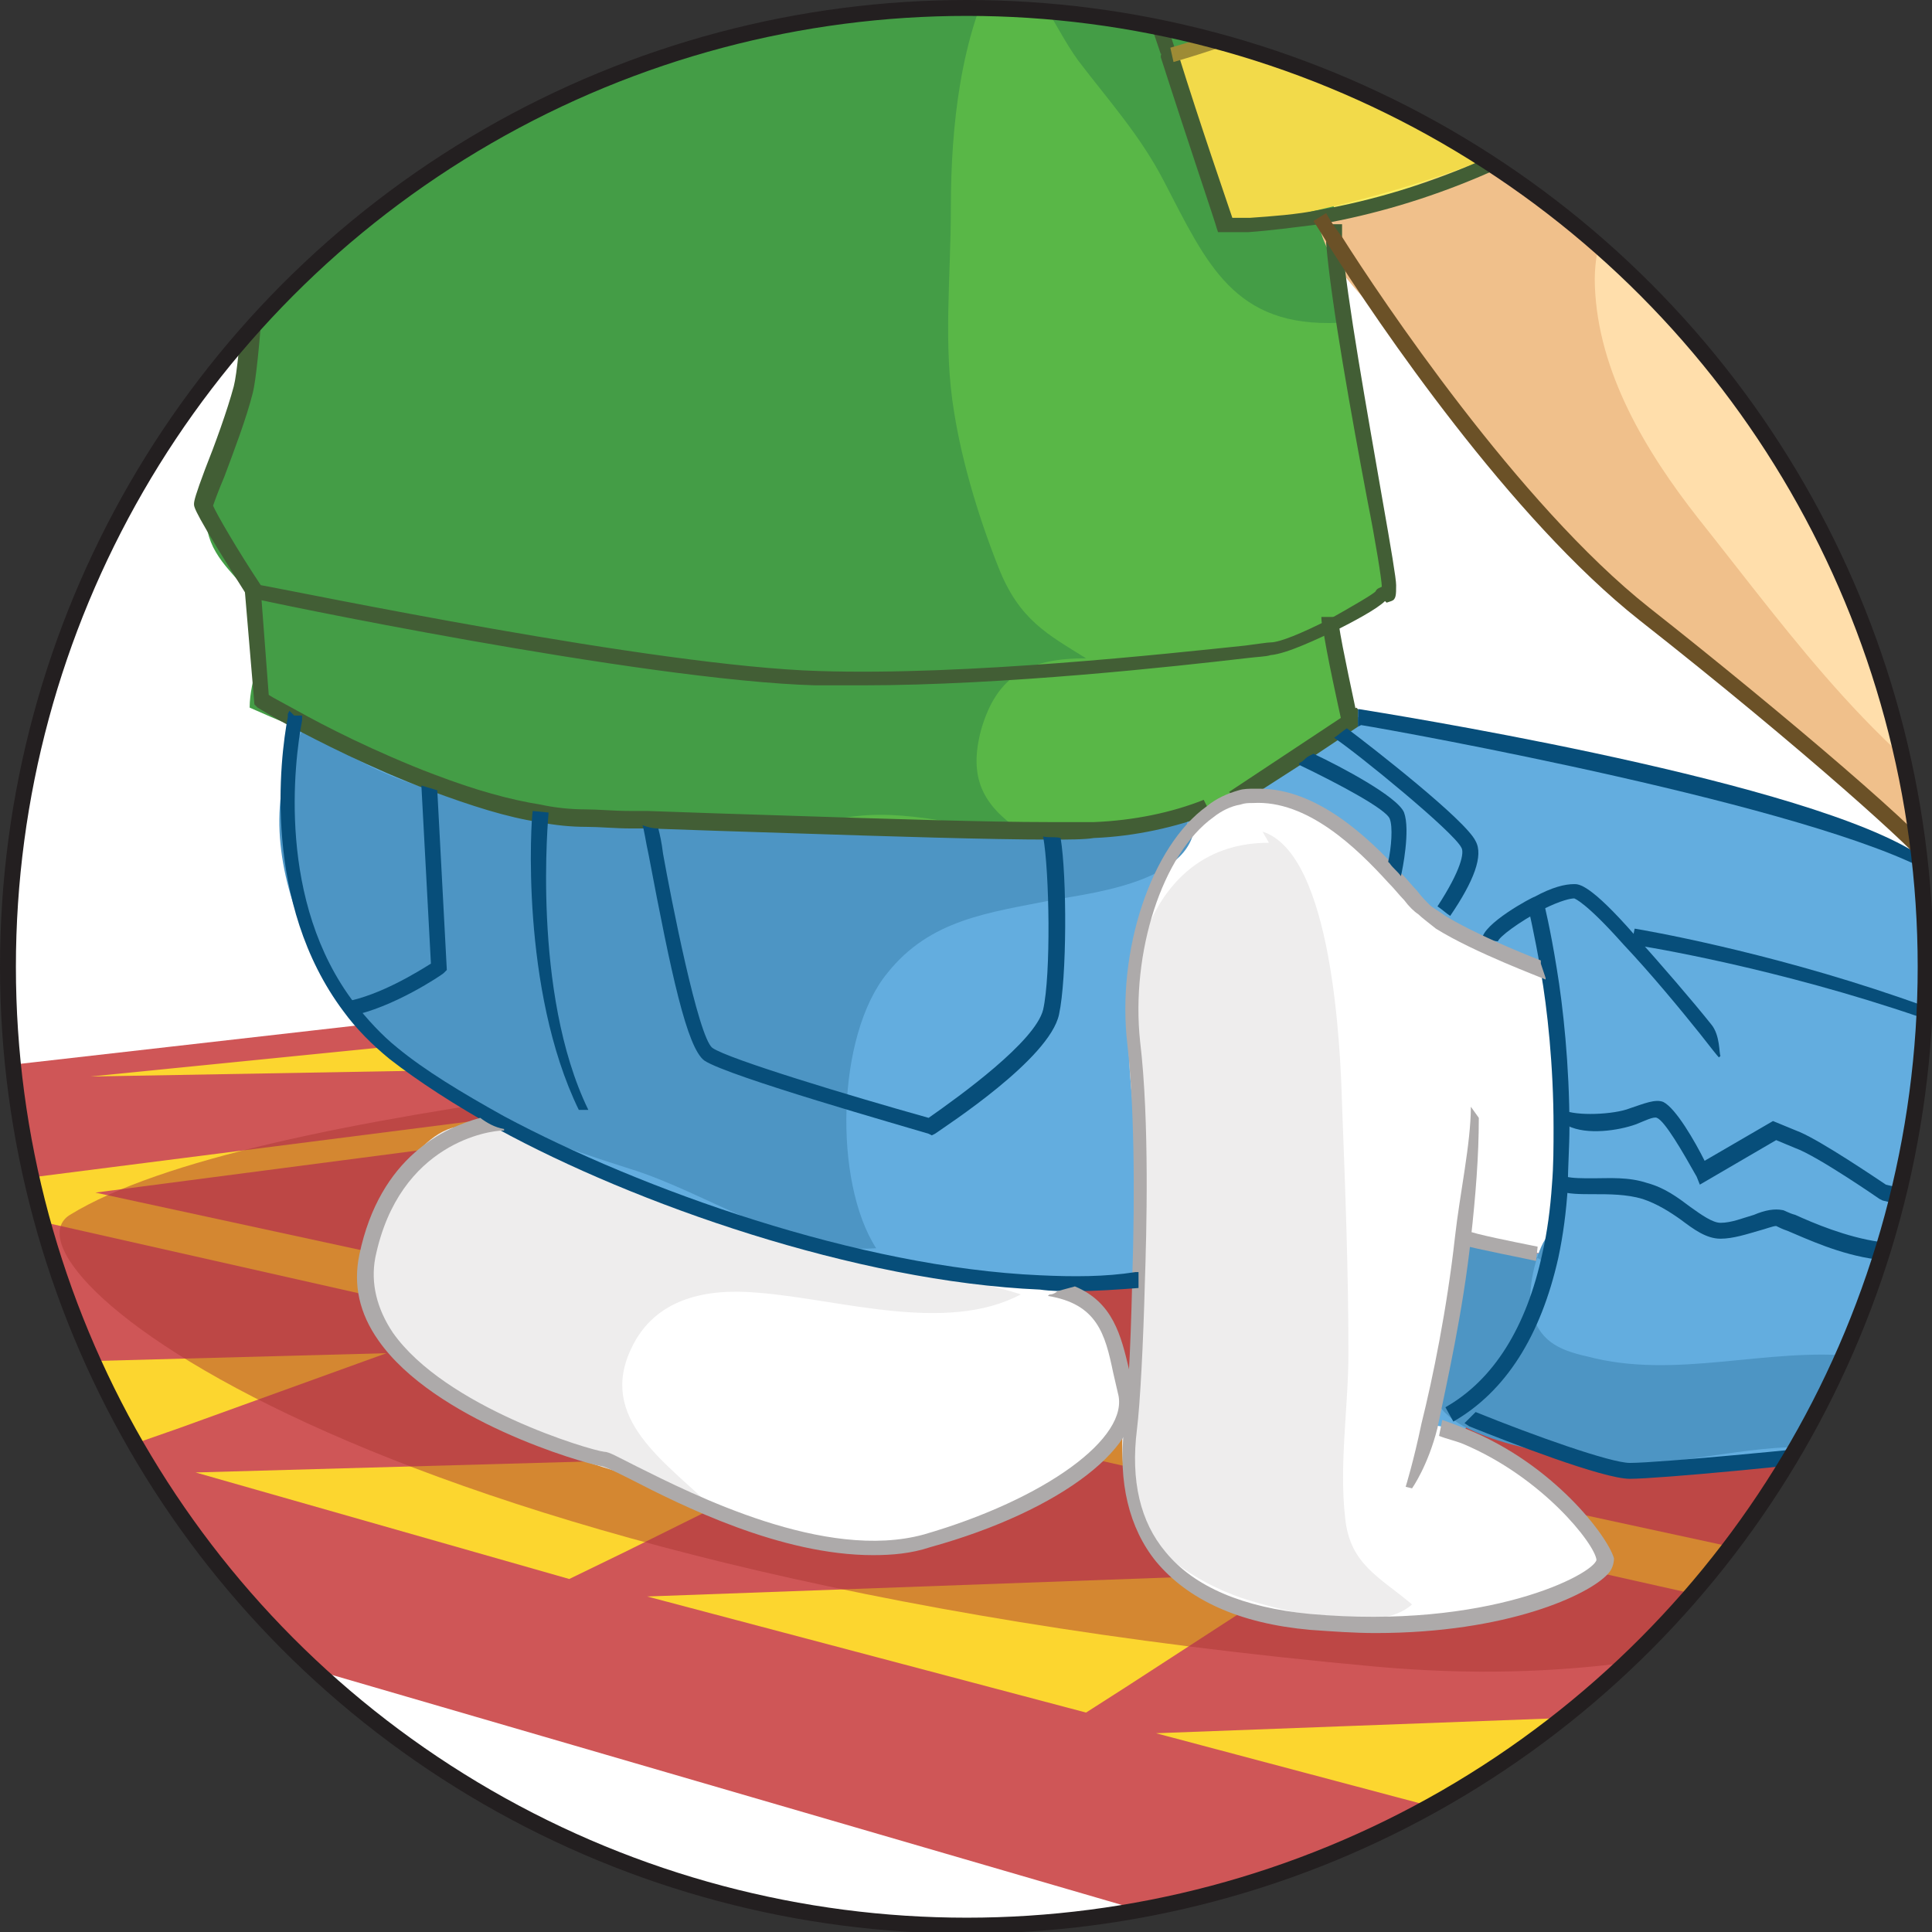 <?xml version="1.0" encoding="utf-8"?>
<!-- Generator: Adobe Illustrator 21.1.0, SVG Export Plug-In . SVG Version: 6.00 Build 0)  -->
<svg version="1.1" id="Layer_1" xmlns="http://www.w3.org/2000/svg" xmlns:xlink="http://www.w3.org/1999/xlink" x="0px" y="0px"
	 viewBox="0 0 121.5 121.5" style="enable-background:new 0 0 121.5 121.5;" xml:space="preserve">
<rect x="0" y="0" width="121.5" height="121.5" fill="#333333" stroke="none"/>
<style type="text/css">
	.st0{clip-path:url(#SVGID_2_);}
	.st1{fill:#CF5657;}
	.st2{fill:#FCD62F;}
	.st3{opacity:0.5;}
	.st4{fill:#AC3734;}
	.st5{fill:#FFDEAB;}
	.st6{fill:#63ADDF;}
	.st7{fill:#A64A30;}
	.st8{fill:#F9EE62;}
	.st9{fill:#FFFFFF;}
	.st10{fill:#59B747;}
	.st11{fill:#449D46;}
	.st12{fill:#8E3D21;}
	.st13{fill:#F0C08B;}
	.st14{fill:#4D95C4;}
	.st15{fill:#EEEDED;}
	.st16{fill:#F2DA4A;}
	.st17{fill:#461B12;}
	.st18{fill:#6B5127;}
	.st19{fill:#9E8B35;}
	.st20{fill:#425E35;}
	.st21{fill:#074E7A;}
	.st22{fill:#ADAAAA;}
</style>
<g>
	<defs>
		<circle id="SVGID_1_" cx="60.8" cy="60.8" r="60.3"/>
	</defs>
	<use xlink:href="#SVGID_1_"  style="overflow:visible;fill:#FFFFFF;"/>
	<clipPath id="SVGID_2_">
		<use xlink:href="#SVGID_1_"  style="overflow:visible;"/>
	</clipPath>
	<g class="st0">
		<g>
			<g>
				<polygon class="st1" points="-79.5,76.1 99.4,128.2 351.5,63.2 192.7,45.1 				"/>
			</g>
			<g id="XMLID_211_">
				<g>
					<polygon class="st2" points="341,62.6 334,64.4 323.5,60.9 					"/>
					<polygon class="st2" points="332.8,64.9 323.9,66.9 318.4,64.9 					"/>
					<polygon class="st2" points="321.8,67.4 312.8,69.4 307.1,67.3 					"/>
					<polygon class="st2" points="312.6,59.8 292.5,59.3 287.1,57.1 					"/>
					<polygon class="st2" points="311.2,70 299.2,72.7 293.5,69.7 					"/>
					<polygon class="st2" points="296.8,73.3 283,76.6 277.6,73.3 					"/>
					<polygon class="st2" points="284.1,56.1 262.4,55.3 255.6,53.6 					"/>
					<polygon class="st2" points="259.4,77 281.3,76.8 263.8,81.1 					"/>
					<polygon class="st2" points="254.1,53.3 239.1,52.7 233.9,50.8 					"/>
					<polygon class="st2" points="235.9,82 260.5,81.8 239.1,86.9 					"/>
					<polygon class="st2" points="235.7,87.9 208.1,94.3 206.3,88.3 					"/>
					<polygon class="st2" points="231.2,51 213.3,50.2 210.5,48.4 					"/>
					<polygon class="st2" points="202.5,95.5 165.7,104.4 168.7,96.2 					"/>
					<polygon class="st2" points="194,46.1 207.2,47.6 188.6,47.2 					"/>
					<polygon class="st2" points="187.9,47.1 184.1,48.6 173.2,48.6 					"/>
					<polygon class="st2" points="172.6,48.9 172.5,50.6 159.6,50.7 					"/>
					<polygon class="st2" points="159.2,51 157.3,53 142.1,52.8 					"/>
					<polygon class="st2" points="159,105.8 108.1,118.4 72.7,109 123.5,107.1 					"/>
					<polygon class="st2" points="142,52.9 139.9,54.7 124.6,55.3 					"/>
					<polygon class="st2" points="122.9,55.7 119.8,57.8 101.9,57.8 					"/>
					<polygon class="st2" points="100.4,58 96.1,60.2 75.8,60 					"/>
					<polygon class="st2" points="81.9,98.9 70.8,106.1 68.3,107.7 40.7,100.4 					"/>
					<polygon class="st2" points="74.4,60.6 68.4,63.3 43.9,64.3 					"/>
					<polygon class="st2" points="51.6,91.5 39.3,97.6 35.8,99.3 12.3,92.6 					"/>
					<polygon class="st2" points="42.7,64 33.9,67.2 5.7,67.7 					"/>
					<polygon class="st2" points="24.3,85.1 11.3,89.8 7.3,91.2 -13.2,86.1 					"/>
					<path class="st2" d="M125.6,100.9l190.7-38.3L198.1,49.9L6,75L125.6,100.9z M-5.5,75l203.7-26l124.4,13.9l-199.3,41.1
						l-40.6-9.1L-5.5,75z"/>
					<polygon class="st2" points="1.6,79.8 -13.8,84.2 -17.1,85.1 -34.8,80.4 					"/>
					<polygon class="st2" points="-3.7,71.4 -6.2,72.1 -35.2,79.3 -36,79.5 -52.1,75.4 					"/>
				</g>
			</g>
		</g>
		<g class="st3">
			<g>
				<path class="st4" d="M161.3,74.1c1.2,0.5,30.1,5.4,14.7,9.4c-7.6,2-23.4,11.1-42,14.4c-19.1,3.3-28.9,8.6-47.6,6.9
					c-64.6-5.9-86.9-25.4-82-28.4c11.4-7,48.3-9.7,75.6-12.6c25.5-2.8,58.7,5.8,62.8,5.9C146.9,69.9,158,72.7,161.3,74.1z"/>
			</g>
		</g>
		<g>
			<g id="XMLID_210_">
				<g>
					<g>
						<path class="st5" d="M84,15.3c-0.6-1-1-1.5-1-1.5l0-0.1c8.2-1.4,14.9-5.1,19.5-8.4c0.8,1.5,22.3,40.5,27.9,42.8
							c5.2,2.1,14.9,7.3,14.9,7.3s8.2,9.7,4.9,18.6l-1.4,0.2c-1.3-8-8.3-13.6-8.3-13.6l-0.1-0.2c-7.9,2.8-18.5-5-18.7-5.8
							c-0.3-0.9-8.2-7.9-18.3-15.8C95.2,32.2,86.8,19.6,84,15.3z"/>
					</g>
					<g>
						<path class="st6" d="M84.9,45.4l0.5-0.3c0,0,28.3,4.9,36.2,9.4c0.3,0.8,10.9,8.6,18.7,5.8l0.1,0.2c0,0,7,5.5,8.3,13.6
							c0.3,1.7,0.3,3.6-0.1,5.6c-0.5,0.3-3.3,0-6.6-0.4l0.2-2c-10.1-13.6-39.7-18.5-39.7-18.5l-0.2,0.1c-1.5-1.7-2.9-3-3.5-3
							c-0.5,0-1.4,0.3-2.3,0.8l0,0c0,0,0.4,1.6,0.8,4.1l-0.1,0c0,0-4.4-1.6-6.8-3.1c0.2-0.4,2.4-3.5,1.8-4.7
							c-0.6-1.2-7.3-6.5-8.4-7.2L84.9,45.4z"/>
					</g>
					<g>
						<path class="st6" d="M142.1,79.4c3.3,0.4,6.1,0.6,6.6,0.4c-0.3,1.7-0.8,3.1-1.3,4.4l-0.9-0.4c0,0-6.6-1-10.7-1.6
							c-4.1-0.6-6.6-1.2-8.4-1.6c-1.9-0.4-6.4-1.4-9.3-1.8c-2.9-0.4-5.5-1.9-6.2-2.1c-0.6-0.2-2.3,0.8-3.7,0.8
							c-1.4,0-2.7-1.8-4.7-2.5c-2-0.6-4.1,0-5.1-0.4l-0.2,0c0.1-1.2,0.1-2.5,0.1-3.7l1.3,0c1.6,0.8,4.1-1.2,4.9-0.8
							c0.8,0.4,2.7,3.9,2.7,3.9l4.5-2.7c0,0,0,0,1.4,0.6c1.4,0.6,5.3,3.3,5.3,3.3s8.9,2.3,13.6,2.9
							C134.5,78.4,138.6,78.9,142.1,79.4z"/>
					</g>
					<g>
						<path class="st6" d="M97.5,78.9c0.3-1.4,0.5-2.9,0.6-4.4l0.2,0c1,0.4,3.1-0.2,5.1,0.4c2.1,0.6,3.3,2.5,4.7,2.5
							c1.4,0,3.1-1,3.7-0.8c0.6,0.2,3.3,1.6,6.2,2.1c2.9,0.4,7.4,1.4,9.3,1.8c1.8,0.4,4.3,1,8.4,1.6c4.1,0.6,10.7,1.6,10.7,1.6
							l0.9,0.4c-3,6.9-9,8-14.2,7.5c-6.1-0.6-14.6-0.6-17.1-0.3c-2.4,0.3-11.9,1.2-13.7,1.2c-1.7,0-9-2.9-9.9-3.3l-0.4,1.1
							c-0.5-0.2-1-0.4-1.6-0.6l-0.6-0.1c0.7-2.9,1.6-7.2,2.1-11.8l0.1,0c0.6,0.2,4.5,1,4.5,1L97.5,78.9z"/>
					</g>
					<g>
						<path class="st6" d="M102.4,59l0.2-0.1c0,0,29.6,4.9,39.7,18.5l-0.2,2c-3.5-0.4-7.6-1-10.1-1.3c-4.7-0.6-13.6-2.9-13.6-2.9
							s-3.9-2.7-5.3-3.3c-1.4-0.6-1.4-0.6-1.4-0.6l-4.5,2.7c0,0-1.8-3.5-2.7-3.9c-0.8-0.4-3.3,1.6-4.9,0.8l-1.3,0
							c0-3.8-0.4-7.3-0.8-9.9c-0.4-2.5-0.8-4.1-0.8-4.1l0,0c0.9-0.4,1.7-0.8,2.3-0.8C99.5,56,100.9,57.4,102.4,59z"/>
					</g>
					<g>
						<path class="st7" d="M103.2-128.8c0.6,1.6,1.2,3.9,1.2,6.4c0,5.1-2.7,10.7-14,12.1h0c-0.1-0.7-0.4-1.4-1.1-2
							c-2.1-2.1-5-1.9-7.8,1.6c-2.5,3.1-3.9,11-0.6,15.7c-0.7,7.7-8,14.3-12.4,16.5c-4.5,2.2-11.9,0.2-11.9,0.2s-2.6,4.6-10.5,5.2
							c-1.3,0.2-2.7,0.1-4-0.1c-8.2-1-17-6.7-17-6.7s1.6-1,2-3.8c0.7-4.8-2-9.6-4.6-12.8c-1.7-2-4-3.4-6.2-4.9
							c-4.9-3.3-8.5-7.6-9.9-13.4c-1.5-6.5-1.9-13.5-0.3-20.1C9-147,21.6-153.8,21.6-153.8c-5.4,0.8-13,5.4-13,5.4
							c2.8-15.4,16.9-14.2,16.9-14.2c-1.8-4-3.4-11.8,6.2-18.4c0,0-0.8,11.9,4.2,16.5c-0.4-0.4,1.8-3.7,2-3.9
							c4.5-6.8,13.1-10,20.8-11.2c4.6-0.7,9.5-0.9,14,0.1c6.5,1.5,11.3,6.4,15.1,11.6c1.1,1.5,2.2,3.1,2.8,4.8
							c1,2.4,4.9,4.2,7.3,4.8c5.7,1.3,10.2,1.5,15.2,4.4c5.5,3.2,10,11.6,6.8,17.7c-0.8,1.5-2,2.9-3.3,4
							C109.6-126.7,104.8-128.2,103.2-128.8z"/>
					</g>
					<g>
						<path class="st8" d="M102.5,5.3c-4.6,3.3-11.3,6.9-19.5,8.4c-1.4,0.2-2.9,0.4-4.4,0.5H77c0,0-1.8-5.3-3.5-10.7l0.2,0
							c16.6-4.8,27.7-15.2,28.7-16.1c2.9,4.8,5.1,8.4,6,9.4c1.3,2.5,1.3,2.5,1.3,2.5S107.1,2,102.5,5.3z"/>
					</g>
					<g>
						<path class="st5" d="M90.4-110.3L90.4-110.3c11.3-1.4,14-7.1,14-12.1h0.4c0,3.9,0.1,11.7-0.1,15.3c-0.1,3-0.3,6.2,0.2,9.2
							c0.6,3.6,2.3,6.8,2.6,10.4c0.1,1.7-0.1,3.5-0.3,5.2c-0.8,5.1-3.1,9.2-7,12.5c-2.9,2.5-6.7,3.9-10.4,4.8
							c-15.7,3.3-20.2,0.3-20.2,0.3l-0.7-0.1l-0.5,1.5l-0.1,0.1c-4-4.1-10.2-5.3-15.5-6c-4.3-0.5-8.6-0.5-11.5-0.3l1-3.2l0-0.4
							c1.4,0.2,2.7,0.2,4,0.1c7.9-0.6,10.5-5.2,10.5-5.2s7.4,2,11.9-0.2c4.4-2.2,11.7-8.8,12.4-16.5c-3.3-4.7-1.9-12.6,0.6-15.7
							c2.8-3.5,5.6-3.7,7.8-1.6C89.9-111.8,90.3-111.1,90.4-110.3z"/>
					</g>
					<g>
						<path class="st9" d="M87.7,55c0.8,0.8,1.4,1.6,1.8,2c0.2,0.2,0.6,0.5,1,0.8c2.4,1.5,6.8,3.1,6.8,3.1l0.1,0
							c0.4,2.6,0.8,6.2,0.8,9.9c0,1.2,0,2.4-0.1,3.7c-0.1,1.5-0.3,3-0.6,4.4l-0.8-0.1c0,0-3.9-0.8-4.5-1l-0.1,0
							c-0.5,4.6-1.4,8.9-2.1,11.8l0.6,0.1c0.5,0.2,1.1,0.3,1.6,0.6c5.3,2.2,8.5,6.5,8.7,7.7c0.2,1.2-6.8,4.9-18.5,3.9
							c-11.7-1-11.7-8.9-11.3-12.1c0.2-1.5,0.4-5.1,0.5-9.3c0.2-5.1,0.1-11-0.3-15c-0.7-5.7,1.4-12.1,4.8-14.6
							c0.6-0.4,1.2-0.7,1.9-0.9c0.3-0.1,0.6-0.1,0.9-0.1C82.4,49.7,85.6,52.8,87.7,55z"/>
					</g>
					<g>
						<path class="st10" d="M73.5,3.5C75.2,8.8,77,14.2,77,14.2h1.5c1.5-0.1,3-0.3,4.4-0.5l0,0.1c0,0,0.3,0.6,1,1.5
							c0.4,5.8,3.4,20.5,3.4,21.6c0,1.2,0,0-0.6,0.6c-0.3,0.3-1.7,1.1-3.2,1.9c-1.4,0.7-3,1.4-3.8,1.5C78.3,41,62.4,43,51.4,42.6
							c-11-0.3-35.4-5.5-35.4-5.5s-3.2-5-3.2-5.4c0-0.3,1.8-4.7,2.5-7.3c0.7-2.6,1.6-24.1,2.2-28.6c0.6-4.6,3.4-23.2,3.4-25.4
							c0-2.2,1.2-15,3.1-20.2c1.9-5.3,8.1-9.8,8.1-9.8s1.1-0.6,3.3-1.2c2-0.5,4.9-1,8.6-1c7.8,0,18.5,2.9,22.7,4
							c1.6,0.4,3.4,1.2,5.2,2.1c2.9,1.4,5.6,3.2,6.6,3.8c1.5,1.1,2.9,2.9,2.9,2.9s13.1,22.8,21.2,36.3c-1,1-12.1,11.3-28.7,16.1
							L73.5,3.5z"/>
					</g>
					<g>
						<path class="st6" d="M92.4,53.2c0.6,1.2-1.6,4.3-1.8,4.7c-0.4-0.3-0.8-0.5-1-0.8c-0.4-0.4-1.1-1.2-1.8-2
							c0.1-0.6,0.5-2.8,0.2-3.8c-0.4-1-6-3.7-6-3.7l-0.1-0.1L84,46C85.1,46.6,91.8,51.9,92.4,53.2z"/>
					</g>
					<g>
						<path class="st6" d="M87.9,51.3c0.3,0.9-0.1,3.2-0.2,3.8c-2.1-2.3-5.3-5.3-8.9-5.2c-0.3,0-0.6,0-0.9,0.1l3.9-2.6l0.1,0.1
							C81.9,47.6,87.5,50.3,87.9,51.3z"/>
					</g>
					<g>
						<path class="st10" d="M18.5,45.2c-1.3-0.7-2.1-1.2-2.1-1.2l-0.5-6.9c0,0,24.4,5.2,35.4,5.5c11,0.4,26.9-1.7,28.5-1.8
							c0.8-0.1,2.3-0.7,3.8-1.5c0.2,1.5,1,5.1,1.3,6L84,46l-2.2,1.4L77.9,50c-0.7,0.2-1.3,0.5-1.9,0.9L76,50.8
							c-0.3,0.1-3,1.3-7.1,1.4c-0.6,0-1.6,0-2.8,0c-5.9,0-17.5-0.5-25.3-0.7c-1.4,0-2.8-0.1-3.9-0.1c-0.9,0-1.9-0.1-2.9-0.3
							c-2.2-0.4-4.6-1.1-6.8-1.9C23.7,47.8,20.5,46.2,18.5,45.2z"/>
					</g>
					<g>
						<path class="st6" d="M34,51.1c1,0.2,2,0.3,2.9,0.3c1.1,0,2.5,0.1,3.9,0.1v0.2c0.2,0.6,2.3,13.6,3.7,14.6c1.4,1,14,4.5,14,4.5
							s7-4.5,7.6-7.2c0.5-2.3,0.5-9.3,0-11.4c1.2,0,2.1,0,2.8,0c4.1-0.2,6.8-1.3,7.1-1.4l0.1,0.1c-3.4,2.4-5.5,8.8-4.8,14.6
							c0.4,4,0.5,9.9,0.3,15c-1.9,0.2-3.9,0.3-6.1,0.2c-10.9-0.5-24.6-5-33.9-10c-2.7-1.4-5-2.9-6.8-4.3c-1.1-0.9-2.1-1.9-2.8-2.9
							c2.6-0.5,5.7-2.6,5.7-2.6L27,49.6l0.2-0.5C29.4,50,31.8,50.7,34,51.1z"/>
					</g>
					<g>
						<path class="st8" d="M41.1-69.6c2.9-0.1,7.2-0.2,11.5,0.3c5.4,0.7,11.6,1.9,15.5,6c1.7,1.8,3.1,4.1,3.7,7.2l-0.2,0.4
							c-1.8-0.9-3.6-1.7-5.2-2.1c-4.2-1.1-14.9-4-22.7-4c-3.7,0-6.6,0.5-8.6,1L35.2-61l2-8.3C37.2-69.3,38.7-69.5,41.1-69.6z"/>
					</g>
					<g>
						<path class="st9" d="M70.8,87.5c0.8,3.1-4.5,7.2-12.5,9.5c-8,2.3-19.1-5-20.4-5.2c-1.2-0.2-16.4-4.5-14.8-12.7
							c1.5-7.4,7.2-8.3,8.4-8.4c9.3,5,23,9.5,33.9,10v0.2C70,81.3,70,84.4,70.8,87.5z"/>
					</g>
					<g>
						<path class="st6" d="M66.1,52.3c0.5,2,0.5,9,0,11.4c-0.6,2.7-7.6,7.2-7.6,7.2s-12.5-3.5-14-4.5c-1.4-1-3.5-14-3.7-14.6v-0.2
							C48.6,51.8,60.2,52.2,66.1,52.3z"/>
					</g>
					<g>
						<path class="st6" d="M27,49.6l0.6,11.1c0,0-3.1,2.1-5.7,2.6c-5.5-7.3-3.5-17.4-3.4-18.2c2,1.1,5.2,2.7,8.6,4L27,49.6z"/>
					</g>
				</g>
			</g>
			<g>
				<path class="st11" d="M74.8-53.7c-3.9-3.7-10.2,1.6-11.8,5.2c-2.4,5.4,0.2,12.2,2,17.4c2.5,7.4,6.2,12.3,11.1,18.2
					c2.1,2.5,3.5,5.4,5.7,7.9c0.8,0.9,3.2,2.4,3.3,3.6c0,0.1,0.3,0.4,0.4,0.4c-2.1,0.4-4.1,1.8-6.1,2.5c-2,0.7-4.2,0.9-6,1.7
					c-0.3,1.9,2.8,7.4,3.6,10.2c0.6,2.1,4.8,0,6.8-0.6c0.9,2.2,0.1,5.2,0.4,7.5c-6.6,0.3-8.3-3.7-11-8.9c-1.5-2.9-3.5-5.1-5.4-7.6
					c-1.6-2.2-2.3-4.8-5-6C60.4,2.2,59.8,8,59.8,13c0,4.4-0.5,8.7,0.2,12.9c0.5,3.2,1.6,6.8,2.8,9.8c1.3,3.3,3.1,4.2,5.5,5.7
					c-3.5,0-5.6,1-6.6,4.5c-0.8,3,0.1,4.7,2.4,6.3c-3.6-0.1-7-1.4-10.8-0.8c-4.1,0.6-7.8,0.1-11.8-0.2c-3.9-0.3-6.8,0.1-10.4-1.1
					c-3.2-1-6.6-2.7-10-3.6c-2-0.5-3.6-1.2-5.4-2c0-1.8,1-3.7,0.6-5.6c-0.4-2-2-2.7-2.9-4.5c-1.6-3.3,1.1-8,1.9-11.3
					c0.9-3.7-0.3-7.2,0.7-10.9c0.9-3.6,1.3-7.8,1.3-11.5c0-4.3,1.2-8.5,1.1-12.9c-0.1-2.2,0.8-4.2,0.8-6.5c0-2.1,0.5-4.5,1.1-6.4
					c0.6-1.8,0.4-2.7,0.8-4.6c0.4-2.1,0.1-4.3,0.1-6.3c0-1.4,0-2.9,0.3-4.4c0.4-1.8,0.9-3.3,1.5-5.2c1.2-4.1-0.1-4.4,3.9-9.1
					c2.3-2.6,6.5-4.9,9.8-5.9c3.4-1,7.3-1.4,10.8-1.1c4.7,0.4,9,1.4,13.5,2.6c2.8,0.7,5.4,1.8,8.2,2.5c2.8,0.7,4.2,1.6,6.3,3"/>
			</g>
			<g>
				<path class="st12" d="M80.5-174.7c-4.4-2.5-11.9,1.9-15.5,4.5c-4.6,3.3-9.2,6.2-12.6,11c-3.3,4.7-7.5,9.4-9.6,14.7
					c-1.7,4.3-2.8,9.3-3,13.8c-0.4,7.5,4.4,19.9,13.3,19.2c4.8-0.4,9.8-0.9,14.5-1.6c3.4-0.5,7.6-1.4,9.7,2.2
					c1.8,3.1,1.3,6.7,1.1,10.2c-0.2,3.7,0.3,7.3-0.9,10.9c-2.4,7.5-8.9,14.1-17.3,13.3c-1.5-0.1-2.8-0.5-4.1-1.1
					c-2.8,6.7-11,5.4-16.1,3.8c-5.6-1.7-10.2-2.4-15.3-6.1c5.9-6.8,0.5-14.9-5-19.6c-2.7-2.3-5.7-2.9-8.1-5.4
					c-2.9-3.1-3.9-7.5-5.6-11.4c-1.2-2.8-1.2-9-0.9-12.2c0.4-4,0.7-3.8,1.4-7.7c1.1-6.5,11.5-16.6,17.7-18.7
					c-3.8,0.9-6.9,1.5-10.1,3.7c-1.9,1.3-3.1,1.8-5.2,2.4c-0.3-2,1.1-3.6,2.1-5.3c1.1-1.8,2.8-3.4,4.4-4.7c3.6-3,6.8-3.3,11.2-2.4
					c-0.4-1.7-2-3.4-2.5-5.2c-0.7-2.3,0.6-4.2,1.4-6.3c0.6-1.5,1.3-3.5,2.3-4.9c0.9-1.3,3-2.2,3.6-3.1c0,3.2,0.4,6.6,1.2,9.5
					c0.6,2.3,1.8,4.7,2.9,5.9c2.5-3.5,5.2-8.2,8.5-9.9c4.1-2.2,7.9-3.5,12.4-4.1c6.4-0.9,15.6-1.2,21.3,1.5c1.4,0.7,2.8,2,3.9,3.1"
					/>
			</g>
			<g>
				<path class="st12" d="M64.2-158c1.7-0.9,2.5,1.8,2.1,3.3c-0.4,1.7-2.1,3.3-3.2,4.6c-3.3,3.5-6.2,7.7-6.5,12.6
					c-0.3,4.7,1,10.1,3.7,14.1c2.7,4.1,6.2,4.7,10.6,5.6c-3.2,2.7-10.5,0.4-13.8-1.5c-5-2.9-7.8-7.9-8.5-13.5
					c-0.7-6,1.2-12.5,5-17.2c1.5-1.8,3.1-4,5-5.4c1.4-1,3-1.3,4.5-2c0.8-0.4,1.3-0.9,2.2-1"/>
			</g>
			<g>
				<path class="st12" d="M78.3-146.3c-5.7,3.3-3.4,14,0,18.1c1.3,1.5,4.1,2.9,6.1,2.8c1.4-0.1,4.1-1.2,4.1-2.8
					c-5.3-1.2-7.9-7.6-7.2-12.7c0.2-1.4,2.2-4.9,1.2-6.1c-1.1-1.4-4.3,0-5.1,1.1"/>
			</g>
			<g>
				<path class="st13" d="M104.8-111.7c-0.5,4.6-11.5,5.6-14.8,4.6c0.2-0.4,0-0.9,0.2-1.3c-8-0.4-8.8,9.3-7.6,15.3
					c-4.2,1.7-1.4,13.5,0.4,16.3c2.1,3.3,4.2,9.3,8,11c-1.5-0.4-3.9,0.7-5.6,0.9c-2,0.2-4,0.4-6.1,0.4c-2,0-4.1,0.2-6.1,0
					c-2.5-0.4-3.1-1.5-4.2,1.5c-3.3-4.1-8.4-4.7-13-6.1c-4.6-1.3-9.7-1.3-14.5-0.7c0.3-1,0.7-2.1,0.9-3.2c3.4-0.3,6.1-0.3,9.4-1.9
					c1.3-0.6,3.3-2.4,4-2.9c1.2-0.8,3.8,0.4,5.7,0.4c8.5,0,13.6-6.3,17.3-12.2c0.7-1.1,2-4.3,1.8-5.6c-0.3-1.6-1.6-3.4-1.6-5.5
					c0-2.9,1.7-8.7,3.6-10.9c2.4-2.8,5.1-2.6,7.4,0.2c1.3,1.6,2,0.5,4.1-0.3c1.8-0.7,3.8-0.7,5.4-1.9c2.4-1.7,4.5-4.2,4.4-8.4
					c0.8,1.9,2.3,10.1,1.1,11.4"/>
			</g>
			<g>
				<path class="st14" d="M75.1,51c0.7,4.3-6,5.1-8.9,5.6c-4,0.8-7.7,1.2-10.4,4.6c-3.2,3.9-3.4,13.1-0.7,17.3
					c-5.3,0.4-10.6-3.5-15.5-5c-4.4-1.4-7.1-2.4-11.1-4.3c-6.6-3.2-13-13.7-10.3-21.5c0.3-0.8,0.6-1.5,1.1-2.1
					c7.9,6.7,19.7,5.3,28,5.8c9.4,0.6,18.4,1,27.3-0.2c0.1,0.8,0.1,1.7-0.2,2.4"/>
			</g>
			<g>
				<path class="st14" d="M97.4,77.7c-0.6,0.4-1.4,3.2-1.1,4.6c0.4,2,1.7,2.6,3.5,3c5.6,1.5,11.3-0.6,17,0
					c5.3,0.5,10.4,0.9,15.8,0.9c2,0,3.5-0.5,5.4-1c2.1-0.6,3.6-0.4,5.7-0.7c1.2-0.2,2.1-0.7,3.2-0.7c0.3,2.3-4.4,6-6.3,6.9
					c-4,1.8-9.2,1.1-13.5,0.9c-4.7-0.2-9.1-0.6-13.9-0.6c-4.2,0-8.7,1.5-12.8,0.9c-3-0.5-10.1-1.5-10.2-4.5c0-0.7,1.3-8.9,1.8-9.2
					c0.5-0.4,5.1,0.8,4.9,1.1"/>
			</g>
			<g>
				<path class="st15" d="M30.1,71c-3.1-1.2-5.8,4-6.8,6.3c-1.7,3.6-0.1,5.6,2.7,8.3c3.2,3,5.7,3.9,8.4,5.3c2.6,1.4,6.7,2,10.4,3.9
					c-3-2.9-7.2-5.6-5.1-10c1.5-3.2,4.8-3.8,8-3.5c5.1,0.4,11.8,2.6,16.5,0.1c-3.7-1.2-8.1-1.4-11.9-2.5c-2.9-0.9-6.5-1.5-9.1-3
					c-3.6-2.2-11.4-5.1-14-5.2"/>
			</g>
			<g>
				<path class="st15" d="M79.4,52.3c4.4,1.4,4.9,13.6,5,17.2c0.2,5.2,0.4,10.4,0.4,15.6c0,3.4-0.6,7-0.2,10.4
					c0.3,2.9,2.2,3.7,4.2,5.4c-2.2,2-8.2,0.4-10.7-0.4c-2.9-1-6.2-3.1-7.1-6.2c-1.1-4,0.2-8.8,0.8-12.7c0.8-5.2-0.6-10.1-0.8-15.2
					C70.6,60.2,72.8,53,79.8,53"/>
			</g>
			<g>
				<path class="st13" d="M102,5.7c-0.5,0.2,0.1,1.3,0.2,2.3c0.1,1.3-0.1,2.6-0.5,3.7c-0.7,2.2-1.5,3.9-1.4,6.3
					c0.2,5.4,3.2,10.4,6.5,14.6c6.2,7.8,11.5,15.4,20.3,20.5c2.5,1.4,4.9,2.7,7.7,3.1c2.4,0.4,5.2,0.1,7.3,1.5
					c3.3,2.1,5.4,8.6,5.2,12.2c-0.3-2.9-5.1-8.9-7.9-9.6c-3.3-0.9-6.6,0.9-10.1-0.8c-6.5-3.3-12.1-8.8-17.3-13.7
					c-5.1-4.9-10.6-8.2-15.3-13.6c-2.8-3.2-5.5-7.2-8.2-10.5c-1.9-2.3-5.2-4.8-5.6-7.9c3.6-1.2,7.7-2.7,11.3-4
					c1.9-0.7,5.5-2.5,7.1-3.5"/>
			</g>
			<g>
				<path class="st16" d="M85.8-1.4c-0.1,3.1,7,9.1,10,10.4c-5,2.3-11.1,3.9-15.7,4.8c-3,0.6-2.3,0.3-4.1-2.5
					c-1.4-2.4-2.1-5.7-1.9-8.3c3.3-0.1,9.3-1.7,11.7-4"/>
			</g>
			<g>
				<path class="st16" d="M52.6-69.1c-1.6,1.6-1.8,5.6,0,7.2C48.7-62.9,38-64.7,35-61.4c1-2.4,2.4-5.2,2.6-7.9
					c2.7-0.1,5.3-0.6,8-0.6c1.4,0,7.3-0.2,6.7,0.6"/>
			</g>
			<g>
				<g>
					<g>
						<path class="st17" d="M106.7-127.6c-1.5,0-2.7-0.3-3.8-0.7l-0.1-0.1l0.2-1c0.1,0,0.2,0.1,0.2,0.1c3.8,1.6,8.3,0.4,12.8-3.4
							c1.3-1.1,2.5-2.5,3.2-3.8c3-5.7-1.1-13.9-6.6-17.1c-3.5-2-6.8-2.7-10.7-3.4c-1.4-0.3-2.8-0.5-4.4-0.9
							c-2.5-0.6-6.6-2.4-7.6-5.1c-0.6-1.5-1.5-3-2.8-4.7c-3.3-4.5-8-9.8-14.8-11.4c-3.8-0.9-8.3-0.9-13.8-0.1
							c-5.5,0.8-15.5,3.3-20.5,10.9c-0.7,1-2,3-2,3.5c0,0,0-0.1-0.1-0.2l-0.7,0.7l0,0l0,0c0,0,0,0,0,0c-4.2-3.9-4.4-12.8-4.4-15.8
							c-8.3,6.3-6.9,13.5-5.2,17.2c0.7,1.6,1.4,2.5,1.4,2.6l-0.8,0.6c0,0-0.8-1.1-1.5-2.8c-1.8-4.2-3.5-12.2,6.3-19l0.8-0.6l-0.1,1
							c0,0.1-0.6,10.6,3.4,15.4c0.3-0.7,0.8-1.7,1.9-3.2c5.2-7.9,15.5-10.5,21.2-11.4c5.6-0.8,10.3-0.8,14.2,0.1
							c7.1,1.6,12,7.1,15.4,11.7c1.3,1.7,2.3,3.3,2.9,4.9c0.9,2.1,4.6,3.9,6.9,4.5c1.5,0.4,2.9,0.6,4.3,0.9c3.9,0.7,7.3,1.4,11,3.5
							c5.9,3.4,10.2,12.2,7,18.4c-0.8,1.5-2,2.9-3.5,4.1C112.8-128.7,109.4-127.6,106.7-127.6z"/>
					</g>
				</g>
				<g>
					<g>
						<path class="st17" d="M44.4-72.5c-0.8,0-1.5-0.1-2.3-0.2c-8.2-1-16.8-6.6-17.2-6.8L24.2-80l0.7-0.4c0.1,0,1.4-0.9,1.8-3.4
							c0.8-5.6-3.3-10.9-4.5-12.4c-1.5-1.8-3.5-3.1-5.5-4.4l-0.6-0.4c-5.4-3.6-8.8-8.2-10.1-13.7c-1.7-7.1-1.8-14.1-0.3-20.3
							c2.1-8.9,9.3-14.9,13.2-17.6c-4.8,1.5-9.9,4.6-10,4.6l-0.9,0.6l0.2-1.1c2.8-15.7,17.3-14.6,17.4-14.6l-0.1,1
							c-0.6-0.1-13-0.9-16.1,12.7c2.2-1.3,7.9-4.3,12.3-4.9l2.8-0.4l-2.5,1.3c-0.1,0.1-12.5,6.8-15.2,18.6
							c-1.4,6.1-1.3,12.9,0.3,19.8c1.3,5.2,4.5,9.6,9.7,13.1l0.6,0.4c2,1.3,4.1,2.7,5.7,4.6c1.7,2,5.6,7.4,4.7,13.2
							c-0.3,1.9-1.1,3.1-1.7,3.7c2.1,1.3,9.4,5.5,16.2,6.3c1.4,0.2,2.7,0.2,3.9,0.1c7.5-0.6,10.1-4.9,10.1-4.9l0.2-0.3l0.4,0.1
							c0.1,0,7.2,1.9,11.5-0.2c4.5-2.2,11.4-8.8,12.1-16.1c0-0.2,0-0.3,0-0.4l0.7,0.9c0,0.2,0.2-0.5,0.2-0.3
							c-0.7,7.7-7.9,14.5-12.7,16.8c-4.1,2-10.3,0.7-11.9,0.4c-0.8,1.1-3.8,4.6-10.7,5.1C45.6-72.6,45-72.5,44.4-72.5z"/>
					</g>
				</g>
				<g>
					<g>
						<path class="st17" d="M90.5-109.8l-0.1-1c9.2-1.5,13.6-5,13.6-11.6c0-2.6-0.7-5-1.2-6.2c-0.4-1.2-0.9-2-0.9-2l0.9-0.5
							c0,0,0.4,0.8,0.9,2.1c0.5,1.2,1.3,3.8,1.3,6.5C104.9-117.5,102.4-111.3,90.5-109.8z"/>
					</g>
				</g>
				<g>
					<g>
						<path class="st18" d="M76.9-63.1c-5,0-7.1-1-7.5-1.3l-0.2,0l-0.4,1.1l-0.9-0.3l0.6-1.9l1.3,0.2c0,0,4.6,2.8,19.8-0.4
							c4.3-1,7.6-2.6,10.1-4.7c3.9-3.3,6.1-7.3,6.8-12.2c0.2-1.7,0.5-3.4,0.3-5.1c-0.2-1.9-0.8-3.8-1.3-5.6c-0.5-1.5-1-3.1-1.2-4.8
							c-0.5-3.1-0.3-6.4-0.2-9.3c0.2-3.6,0.1-11.5,0.1-15.3c0-1.3,0-2.2,0-2.2h1c0,0,0,0.9,0,2.2c0,3.8,0.1,11.7-0.1,15.3
							c-0.1,2.9-0.3,6.1,0.2,9.1c0.2,1.6,0.7,3.1,1.2,4.6c0.6,1.9,1.2,3.8,1.4,5.8c0.2,1.8-0.1,3.6-0.3,5.3
							c-0.8,5.2-3.1,9.3-7.2,12.8c-2.6,2.2-6.1,3.8-10.6,4.9C84.2-63.4,80-63.1,76.9-63.1z"/>
					</g>
				</g>
				<g>
					<g>
						<path class="st18" d="M85-91.9c-1,0-1.9-0.3-2.9-1c-0.7-0.5-1.2-1.1-1.6-1.8c-3.4-5-1.9-13.1,0.6-16.3c1.5-1.9,3.2-3,4.9-3.1
							c1.3-0.1,2.6,0.4,3.6,1.5c0.6,0.6,1,1.4,1.2,2.3c0.3,1.9-0.6,3.7-0.6,3.7l-0.9-0.4c0,0,0.8-1.6,0.5-3.1
							c-0.1-0.7-0.4-1.3-0.9-1.8c-0.9-0.9-1.8-1.2-2.9-1.2c-1.4,0.1-2.8,1-4.2,2.8c-2.4,3-3.7,10.7-0.6,15.1
							c0.4,0.6,0.9,1.1,1.4,1.6c0.9,0.7,1.9,0.9,2.9,0.8c1.8-0.3,3.4-2,3.4-2l0.4,0.3c-0.1,0.1-1.4,2.2-3.6,2.6
							C85.6-92,85.3-91.9,85-91.9z"/>
					</g>
				</g>
				<g>
					<g>
						<path class="st18" d="M86-98.7c-1.3-7.5,2.4-10,2.6-10.1l0.6,0.8c-0.2,0.1-3.8,2.7-2.6,9.6L86-98.7z"/>
					</g>
				</g>
				<g>
					<g>
						<path class="st18" d="M87.4-102.2c-0.2-2.2-0.8-2.5-0.8-2.5l0.3-0.9c0.2,0.1,1.3,0.5,1.5,3.4L87.4-102.2z"/>
					</g>
				</g>
				<g>
					<g>
						<polygon class="st18" points="41.6,-69.5 41.1,-69.5 40.6,-69.7 41.6,-72.9 42.5,-72.7 						"/>
					</g>
				</g>
				<g>
					<g>
						<path class="st19" d="M71.4-56c-0.6-2.8-1.8-5.1-3.6-6.9c-3.8-3.9-9.9-5.2-15.2-5.9c-3.3-0.4-7.2-0.5-11.4-0.3
							c-1.7,0.1-3,0.2-3.5,0.3l-2,8l-1-0.2l2.1-8.6l0.3,0c0.1,0,1.6-0.2,3.9-0.3c4.3-0.2,8.2-0.1,11.6,0.3c5.6,0.7,11.8,2,15.8,6.2
							c1.9,1.9,3.2,4.4,3.9,7.4L71.4-56z"/>
					</g>
				</g>
				<g>
					<g>
						<path class="st20" d="M80.8-48.7C81-48.4,93.6-26.4,101.6-13c0.3-0.2,0.5-0.4,0.8-0.6C94.4-27,81.8-49,81.6-49.2
							c-0.1-0.1-1.5-2-3-3c-1.1-0.8-3.8-2.5-6.6-3.9c-1.4-0.7-3.5-1.6-5.3-2.1l-1.3-0.3c-4.7-1.2-14.4-3.7-21.6-3.7
							c-4,0-7,0.6-8.7,1c-2.2,0.6-3.3,1.2-3.4,1.2c-0.3,0.2-6.4,4.7-8.3,10c-1.9,5.3-3.1,18.1-3.1,20.4c0,1.6-1.5,12.5-2.6,19.7
							c-0.3,2.4-0.6,4.4-0.8,5.6c-0.3,2-0.5,7-0.9,12.3c-0.4,6.9-0.9,14.8-1.3,16.3c-0.4,1.5-1.2,3.7-1.8,5.2
							c-0.6,1.6-0.7,2-0.7,2.2c0,0.2,0,0.5,3.3,5.7l0.1,0.2l0.2,0c0.2,0.1,24.6,5.2,35.5,5.5c0.9,0,1.9,0,2.9,0
							c9,0,19.8-1.2,24.1-1.7c0.8-0.1,1.3-0.1,1.6-0.2c1.1-0.1,3.1-1.1,4-1.5c1.2-0.6,2.7-1.4,3.2-1.9l0.1,0.1l0.3-0.1
							c0.3-0.1,0.3-0.4,0.3-1c0-0.4-0.3-2.2-0.9-5.6c-0.9-5.2-2.2-12.4-2.5-16l0-0.2c0-0.4,0-0.7,0-0.9h-1c0,0.3,0,0.6,0,1l0,0.2
							C83.7,19,85,26.2,86,31.5c0.5,2.5,0.9,5,0.9,5.4c-0.2,0.1-0.3,0.1-0.4,0.3c-0.2,0.2-1.4,0.9-3,1.8c-1.6,0.8-3,1.4-3.6,1.4
							c-0.2,0-0.8,0.1-1.6,0.2c-4.8,0.5-17.5,1.9-26.8,1.6c-10.3-0.3-32.8-5-35.1-5.4c-1.4-2.1-2.8-4.5-3-5c0.1-0.3,0.4-1.1,0.7-1.8
							c0.6-1.6,1.4-3.7,1.8-5.3c0.4-1.6,0.9-9.1,1.3-16.5c0.3-5.3,0.6-10.3,0.9-12.2c0.2-1.1,0.4-3.2,0.8-5.6
							c1.1-7.7,2.6-18.2,2.6-19.9c0-2.2,1.2-15,3.1-20.1c1.8-5.1,7.9-9.5,7.9-9.5c0,0,1.1-0.6,3.2-1.1c1.7-0.5,4.5-1,8.4-1
							c7,0,16.7,2.5,21.3,3.7l1.3,0.3c1.4,0.3,3.1,1,5.1,2c2.8,1.4,5.5,3.1,6.5,3.8C79.4-50.5,80.8-48.7,80.8-48.7z"/>
					</g>
					<g>
						<path class="st20" d="M108.8-3.6c-0.7-0.9-2.7-3.9-5.9-9.3c-0.1-0.2-0.3-0.5-0.4-0.7c-0.3,0.2-0.5,0.4-0.8,0.6
							c0.1,0.2,0.2,0.4,0.4,0.6c3.3,5.5,5.2,8.6,5.9,9.4l1.1,2.2c-0.7,0.7-3.1,3.1-6.8,5.7c-6.1,4.3-12.6,7.1-19.3,8.3
							c-1.5,0.3-3,0.4-4.4,0.5h-1.1c-0.4-1.2-2-5.8-3.4-10.3c0-0.1-0.1-0.2-0.1-0.4c-0.3,0.1-0.6,0.2-0.9,0.3C73,3.4,73,3.5,73,3.6
							c1.7,5.3,3.5,10.6,3.5,10.7l0.1,0.3l1.9,0c1.4-0.1,2.9-0.3,4.5-0.5c6.8-1.2,13.5-4,19.7-8.4c4.6-3.2,7.1-6,7.2-6.1l0.2-0.2
							L108.8-3.6z"/>
					</g>
					<g>
						<path class="st20" d="M71.4-5.3c-0.5-2.2-0.9-4.5-1.2-6.9c-0.1-0.8-0.2-1.5-0.3-2.2c-0.3-1.8-0.5-3.4-0.8-4.4l-0.7-0.9
							c0.3,0.9,0.2,3.7,0.5,5.5c0.1,0.7,0.2,1.4,0.3,2.2c0.3,2.4,0.7,4.7,1.3,7c0.4,1.8,1.3,4.9,2.5,8.4c0.3-0.1,0.6-0.2,0.9-0.3
							C72.7-0.5,71.9-3.5,71.4-5.3z"/>
					</g>
				</g>
				<g>
					<g>
						<path class="st20" d="M66.1,52.8c-3.9,0-10.2-0.2-16.3-0.4c-3.2-0.1-6.3-0.2-9-0.3l-1.1,0c-1,0-2-0.1-2.8-0.1
							c-1,0-2-0.1-3-0.3c-2-0.3-4.2-1-6.9-2c-3.7-1.4-7-3.1-8.7-4c-1.3-0.7-2.1-1.2-2.1-1.2L16,44.3l-0.6-7.1l1-0.1l0.5,6.6
							c0.3,0.2,0.9,0.5,1.8,1c1.6,0.9,4.9,2.6,8.6,4c2.6,1,4.8,1.6,6.7,1.9c0.9,0.2,1.9,0.3,2.8,0.3c0.8,0,1.8,0.1,2.8,0.1l1.1,0
							c2.7,0.1,5.8,0.2,9,0.3c6.1,0.2,12.4,0.4,16.3,0.4c1.2,0,2.1,0,2.8,0c2.5-0.1,4.9-0.6,6.9-1.4l0.2,0.4l0.4,0.4l-0.2,0.1
							c-2.1,0.8-4.7,1.4-7.3,1.5C68.2,52.8,67.2,52.8,66.1,52.8z"/>
					</g>
				</g>
				<g>
					<g>
						<path class="st20" d="M84.5,45.8c0,0,0-0.1-0.1-0.3c-0.2-0.9-1-4.5-1.2-6c-0.1-0.3-0.1-0.6-0.1-0.7h1c0,0.1,0,0.3,0.1,0.5
							c0.2,1.4,1,5,1.2,6c0,0.1,0,0.2,0,0.2L84.5,45.8z"/>
					</g>
				</g>
				<g>
					<g>
						<path class="st20" d="M69.4-11.7c0,0-3-2.8-4.6-4.5l0-0.4c1.7,1.7,5.3,4.1,5.3,4.2L69.4-11.7z"/>
					</g>
				</g>
				<g>
					<g>
						<path class="st20" d="M70.1-42.7l-0.3-0.3c1.3-6.3,5.4-7.7,5.6-7.7l0.3,0.9C75.6-49.7,71.3-48.4,70.1-42.7z"/>
					</g>
				</g>
				<g>
					<g>
						<path class="st19" d="M73.8,3.9L73.6,3c16.3-4.7,27.3-14.9,28.5-16l0.8,0.6l-0.1,0.1C101.5-11.2,90.4-0.9,73.8,3.9z"/>
					</g>
				</g>
				<g>
					<g>
						<path class="st18" d="M149.5,75.4l-0.6-1.2c3.9-8.5-3.1-17.6-3.8-18.5c-1-0.5-10-5.2-14.8-7.2c-5.9-2.5-27.3-41.4-28.2-43.1
							L102,5.4l0-0.2h1h-0.5l0.4-0.3c6.2,11.3,23.2,40.8,27.8,42.7c5.1,2.1,14.9,7.3,15,7.3l0.1,0.1C146.1,55.5,154.6,66,149.5,75.4
							z"/>
					</g>
				</g>
				<g>
					<g>
						<path class="st18" d="M136.7,61.4c-3.4,0-6.8-1.3-9.4-2.5c-3.1-1.5-5.9-3.6-6.1-4.3c-0.4-0.8-7.8-7.5-18.1-15.6
							c-8.1-6.4-16.4-18.6-19.5-23.5c-0.6-1-1-1.6-1-1.6l0.8-0.5c0,0,0.3,0.6,1,1.5c2.4,3.8,11.1,16.8,19.3,23.3
							c8.5,6.7,18,14.8,18.4,16c0.5,0.8,10.7,8.2,18.1,5.5c0.7-0.2,1.6-0.4,2.2-0.8l0.2,0.7c-0.6,0.4-1.3,0.8-2.1,1
							C139.3,61.2,138,61.4,136.7,61.4z"/>
					</g>
				</g>
				<g>
					<g>
						<polygon class="st20" points="85.3,44.5 77.6,49.6 77.3,49.8 77.9,50.6 82.1,47.9 85.4,45.7 85.4,44.6 						"/>
					</g>
					<g>
						<path class="st21" d="M85.5,44.6l-0.1,0v1.1l0.2-0.1c2.5,0.4,28.4,5.1,35.9,9.3l-1.4-1.5C112.1,48.8,86.7,44.8,85.5,44.6z"/>
					</g>
				</g>
				<g>
					<g>
						<path class="st21" d="M102.5,93c-1.7,0-7.6-2.3-10.1-3.3l-0.3-0.2l0.7-0.7c3.7,1.5,8.5,3.2,9.7,3.2c1.8,0,11.2-0.9,13.6-1.2
							c2.5-0.3,11-0.3,17.2,0.3c6.7,0.7,11.3-1.7,13.7-7.2c0.6-1.4,1-2.8,1.3-4.3c0.4-1.8,0.4-3.6,0.1-5.4c-1.3-7.8-8-13.2-8.1-13.3
							l0.8-0.4c0.3,0.2,7,5.4,8.3,13.5c0.3,1.9,0.3,3.9-0.1,5.7c-0.3,1.6-0.7,3.1-1.4,4.5c-2.5,5.9-7.5,8.5-14.7,7.8
							c-5.9-0.6-14.5-0.6-16.9-0.3C113.8,92.1,104.3,93,102.5,93z"/>
					</g>
				</g>
				<g>
					<g>
						<path class="st21" d="M108.1,66.5c-0.1-0.1-0.5-0.6-1.2-1.5c-1.2-1.5-3.1-3.8-4.8-5.6c-2.4-2.7-3.1-2.9-3.1-2.9
							c-0.2,0-0.8,0.1-2,0.7c-1.5,0.8-2.7,1.7-2.8,2l-1-0.1c0-1,3.2-2.7,3.3-2.7c1.1-0.6,1.9-0.8,2.5-0.8c0.3,0,1,0,3.8,3.2
							c1.7,1.9,3.6,4.1,4.8,5.6c0.6,0.7,0.5,1.9,0.6,2L108.1,66.5z"/>
					</g>
				</g>
				<g>
					<g>
						<path class="st21" d="M142.7,77.4c-9.8-13.3-39.8-18-40.1-18l0.2-1c1.2,0.2,29.9,5.1,40,18.7L142.7,77.4z"/>
					</g>
				</g>
				<g>
					<g>
						<path class="st21" d="M91.4,89.4l-0.5-0.9c3-1.7,5.1-5,6.1-9.7c0.3-1.3,0.5-2.8,0.6-4.3c0.1-1.2,0.1-2.4,0.1-3.6
							c0-3.9-0.4-7.5-0.8-9.8c-0.4-2.4-0.8-4-0.8-4.1l1-0.2c0,0,0.4,1.6,0.8,4.1c0.4,2.4,0.8,6.1,0.8,10c0,1.2-0.1,2.5-0.1,3.7
							c-0.1,1.6-0.3,3.1-0.6,4.5C96.9,84,94.7,87.5,91.4,89.4z"/>
					</g>
				</g>
				<g>
					<g>
						<path class="st22" d="M92.3,89.9c-0.5-0.2-1-0.4-1.6-0.6l-0.1,0.5l-0.1,0.5c0.5,0.2,1,0.3,1.5,0.5c5,2.1,8.3,6.3,8.4,7.3
							c-0.2,0.9-6.8,4.4-18,3.4c-4.2-0.4-7.3-1.7-9.1-3.9c-1.6-1.9-2.2-4.5-1.8-7.7c0.2-1.6,0.4-5.4,0.5-9.3
							c0.1-2.9,0.3-10.1-0.3-15.1c-0.6-5.6,1.4-11.8,4.6-14.1c0.5-0.4,1.1-0.7,1.7-0.8c0.3-0.1,0.5-0.1,0.8-0.1
							c3.4-0.2,6.5,2.8,8.5,5c0.4,0.4,0.7,0.8,1,1.1c0.3,0.4,0.6,0.7,0.9,0.9c0.2,0.2,0.6,0.5,1.1,0.9c2.4,1.5,6.7,3.1,6.9,3.2
							l0-0.1c-0.1-0.3-0.2-0.6-0.3-0.9c0-0.1,0-0.2,0-0.2c-1.3-0.5-4.2-1.7-6-2.8c-0.4-0.3-0.8-0.5-1-0.7c-0.2-0.2-0.5-0.5-0.8-0.9
							c-0.3-0.3-0.6-0.7-1-1.1c-2.1-2.3-5.3-5.3-8.9-5.3c-0.1,0-0.2,0-0.3,0c-0.3,0-0.7,0-1,0.1c-0.7,0.2-1.4,0.5-2,1
							c-3.5,2.5-5.7,9.1-5,15c0.4,3.5,0.5,8.9,0.3,14.9c-0.1,4.5-0.3,7.9-0.5,9.2c-0.4,3.4,0.3,6.3,2,8.4c2,2.4,5.2,3.9,9.7,4.3
							c1.4,0.1,2.8,0.2,4.1,0.2c8.3,0,13.4-2.4,14.6-3.7c0.3-0.3,0.4-0.7,0.4-1C101.1,96.6,97.7,92.1,92.3,89.9z"/>
					</g>
				</g>
				<g>
					<g>
						<path class="st22" d="M88.8,93.6l-0.4-0.1c0,0,0.5-1.6,1-4c0.7-2.8,1.6-7.2,2.1-11.7c0.3-2.7,1-5.9,1-8.2l0.5,0.7
							c0,2.4-0.2,4.9-0.5,7.6c-0.5,4.6-1.5,9-2.1,11.9C89.8,92.2,88.8,93.6,88.8,93.6z"/>
					</g>
				</g>
				<g>
					<g>
						<path class="st22" d="M96.6,79.3c-0.4-0.1-4-0.8-4.6-1l0.3-0.9c0.4,0.2,2.9,0.7,4.4,1L96.6,79.3z"/>
					</g>
				</g>
				<g>
					<g>
						<path class="st21" d="M67.5,81.2c-0.7,0-1.4,0-2.1-0.1c-11.6-0.5-25.5-5.4-34.1-10.1c-2.7-1.5-5-3-6.8-4.4
							c-1.1-0.9-2.1-1.9-2.9-3c-5.1-6.8-4-15.9-3.5-18.5l0-0.2l0.1-0.2l0.3,0.3H19L19,45.3l0,0c-0.5,2.6-1.6,11.4,3.3,17.8
							c0.8,1,1.7,2,2.7,2.8c1.7,1.4,4,2.8,6.7,4.3c8.6,4.6,22.3,9.5,33.7,10c2.1,0.1,4.1,0.1,6-0.2l0.2,0v1
							C70.3,81.1,68.9,81.2,67.5,81.2z"/>
					</g>
				</g>
				<g>
					<g>
						<path class="st21" d="M36.4,69.8c-3.7-7.6-3-18.3-2.9-18.8l1,0.1c0,0.1-1.1,11.3,2.5,18.7L36.4,69.8z"/>
					</g>
				</g>
				<g>
					<g>
						<path class="st21" d="M21.9,63.9L21.5,63c0.1,0,0.1,0,0.2,0c2.2-0.4,4.6-1.9,5.4-2.4l-0.6-11.2l1,0.3L28.1,61l-0.2,0.2
							c-0.1,0.1-3.2,2.2-5.9,2.7C22,63.9,21.9,63.9,21.9,63.9z"/>
					</g>
				</g>
				<g>
					<g>
						<path class="st21" d="M65.6,52.6c0.4,2.2,0.5,8.7,0,10.9c-0.5,2-5.2,5.4-7.2,6.8c-5-1.4-12.6-3.7-13.6-4.4
							c-0.9-0.7-2.6-9.4-3.1-12.2c-0.1-0.8-0.2-1.2-0.3-1.6c-0.4,0-0.7-0.1-1-0.2c0.1,0.2,0.2,1,0.4,1.9c1.4,7.4,2.4,12.1,3.5,12.9
							c1.5,1,12.8,4.2,14.1,4.6l0.2,0.1l0.2-0.1c0.7-0.5,7.2-4.7,7.8-7.5c0.5-2.3,0.5-8.7,0.1-11.1C66.3,52.6,65.9,52.7,65.6,52.6z"
							/>
					</g>
				</g>
				<g>
					<g>
						<path class="st21" d="M87.4,51.5c0.2,0.5,0.1,1.8-0.1,2.7c0,0,0.1,0.1,0.1,0.1c0.2,0.3,0.5,0.5,0.7,0.8c0.1-0.4,0.6-2.9,0.2-4
							c-0.4-1-4-2.9-5.7-3.7c-0.2,0.1-0.4,0.2-0.5,0.3c-0.1,0.1-0.2,0.2-0.4,0.3l0,0.1C84.2,49.3,87.2,50.9,87.4,51.5z"/>
					</g>
				</g>
				<g>
					<g>
						<path class="st21" d="M92.8,52.9c-0.6-1.3-6.5-5.9-8.1-7.1c-0.3,0.2-0.5,0.4-0.8,0.6c1.5,1,7.5,5.9,8,6.9
							c0.2,0.3,0,1.4-1.5,3.7c0.3,0.2,0.5,0.4,0.8,0.6C92.7,55.4,93.3,53.8,92.8,52.9z"/>
					</g>
				</g>
				<g>
					<g>
						<path class="st22" d="M71.3,87.4c-0.1-0.4-0.2-0.8-0.3-1.3c-0.5-2.1-1-4.2-3.4-5.2c-0.4,0.1-0.7,0.2-1.1,0.3
							c-0.1,0.1-0.3,0.2-0.4,0.2c-0.1,0-0.1,0-0.2,0.1c3.1,0.5,3.6,2.4,4.1,4.8c0.1,0.4,0.2,0.9,0.3,1.3c0.8,2.8-4.6,6.7-12.2,8.9
							C51.9,98.2,43.6,94,40,92.2c-1.2-0.6-1.7-0.9-2-0.9c-0.9-0.1-10-2.8-13.3-7.5c-1-1.5-1.4-3.1-1.1-4.7c1.5-7.3,7.3-8,8-8
							c0.1,0,0.1,0,0.1,0v-0.1c-0.6-0.1-1.1-0.4-1.5-0.7c-2.2,0.6-6.3,2.4-7.6,8.6c-0.4,1.9,0,3.7,1.2,5.4c3.5,5,12.8,7.7,14,7.9
							c0.2,0,1,0.4,1.8,0.8c3.3,1.7,9.5,4.8,15.3,4.8c1.2,0,2.4-0.1,3.6-0.5C66.8,95,72.2,90.8,71.3,87.4z"/>
					</g>
				</g>
				<g>
					<g>
						<path class="st21" d="M147.7,80.3c-0.9,0-2.5-0.2-5.5-0.6c-2.4-0.3-5.3-0.6-7.5-0.9c-1-0.1-1.9-0.3-2.7-0.4
							c-4.7-0.6-13.5-2.9-13.6-2.9l-0.2-0.1c0,0-3.9-2.7-5.3-3.2l-1.2-0.5l-4.8,2.8l-0.2-0.5c-0.9-1.6-2-3.5-2.5-3.7
							c-0.2-0.1-0.8,0.2-1.3,0.4c-1.1,0.4-3.1,0.7-4.3,0.1l-0.3-1c0.8,0.4,3.2,0.3,4.2-0.1c0.9-0.3,1.6-0.6,2.1-0.4
							c0.8,0.4,2,2.5,2.6,3.7l4.3-2.5l1.7,0.7c1.4,0.6,4.8,2.9,5.4,3.3c0.9,0.2,9,2.3,13.4,2.9c0.8,0.1,1.7,0.2,2.7,0.4
							c2.2,0.3,4.9,0.7,7.4,1c5.1,0.6,6.1,0.5,6.3,0.4l0.5,0.9C148.8,80.3,148.5,80.3,147.7,80.3z"/>
					</g>
				</g>
				<g>
					<g>
						<path class="st21" d="M146.4,84.3c0,0-6.6-1-10.7-1.6c-3.6-0.5-6-1.1-7.8-1.5l-0.7-0.2c-1.7-0.4-6.3-1.4-9.2-1.8
							c-2.3-0.3-4.4-1.3-5.6-1.8c-0.3-0.1-0.5-0.2-0.7-0.3c-0.2,0-0.7,0.2-1.1,0.3c-0.7,0.2-1.6,0.5-2.4,0.5c-0.9,0-1.7-0.6-2.5-1.2
							c-0.7-0.5-1.5-1-2.4-1.3c-1-0.3-2.1-0.3-3.1-0.3c-0.8,0-1.6,0-2.1-0.2l0.4-0.9c0.4,0.1,1,0.1,1.7,0.1c1,0,2.2-0.1,3.4,0.3
							c1.1,0.3,1.9,0.9,2.7,1.5c0.7,0.5,1.4,1,1.9,1c0.7,0,1.4-0.3,2.1-0.5c0.7-0.3,1.3-0.4,1.8-0.3c0.1,0,0.4,0.2,0.8,0.3
							c1.1,0.5,3.2,1.4,5.3,1.7c3,0.4,7.6,1.5,9.3,1.8l0.7,0.2c1.7,0.4,4.1,0.9,7.7,1.5c4.7,0.7,5.2,1.3,11.2,2.2L146.4,84.3z"/>
					</g>
				</g>
			</g>
		</g>
	</g>
	<use xlink:href="#SVGID_1_"  style="overflow:visible;fill:none;stroke:#231F20;stroke-miterlimit:10;"/>
</g>
</svg>
